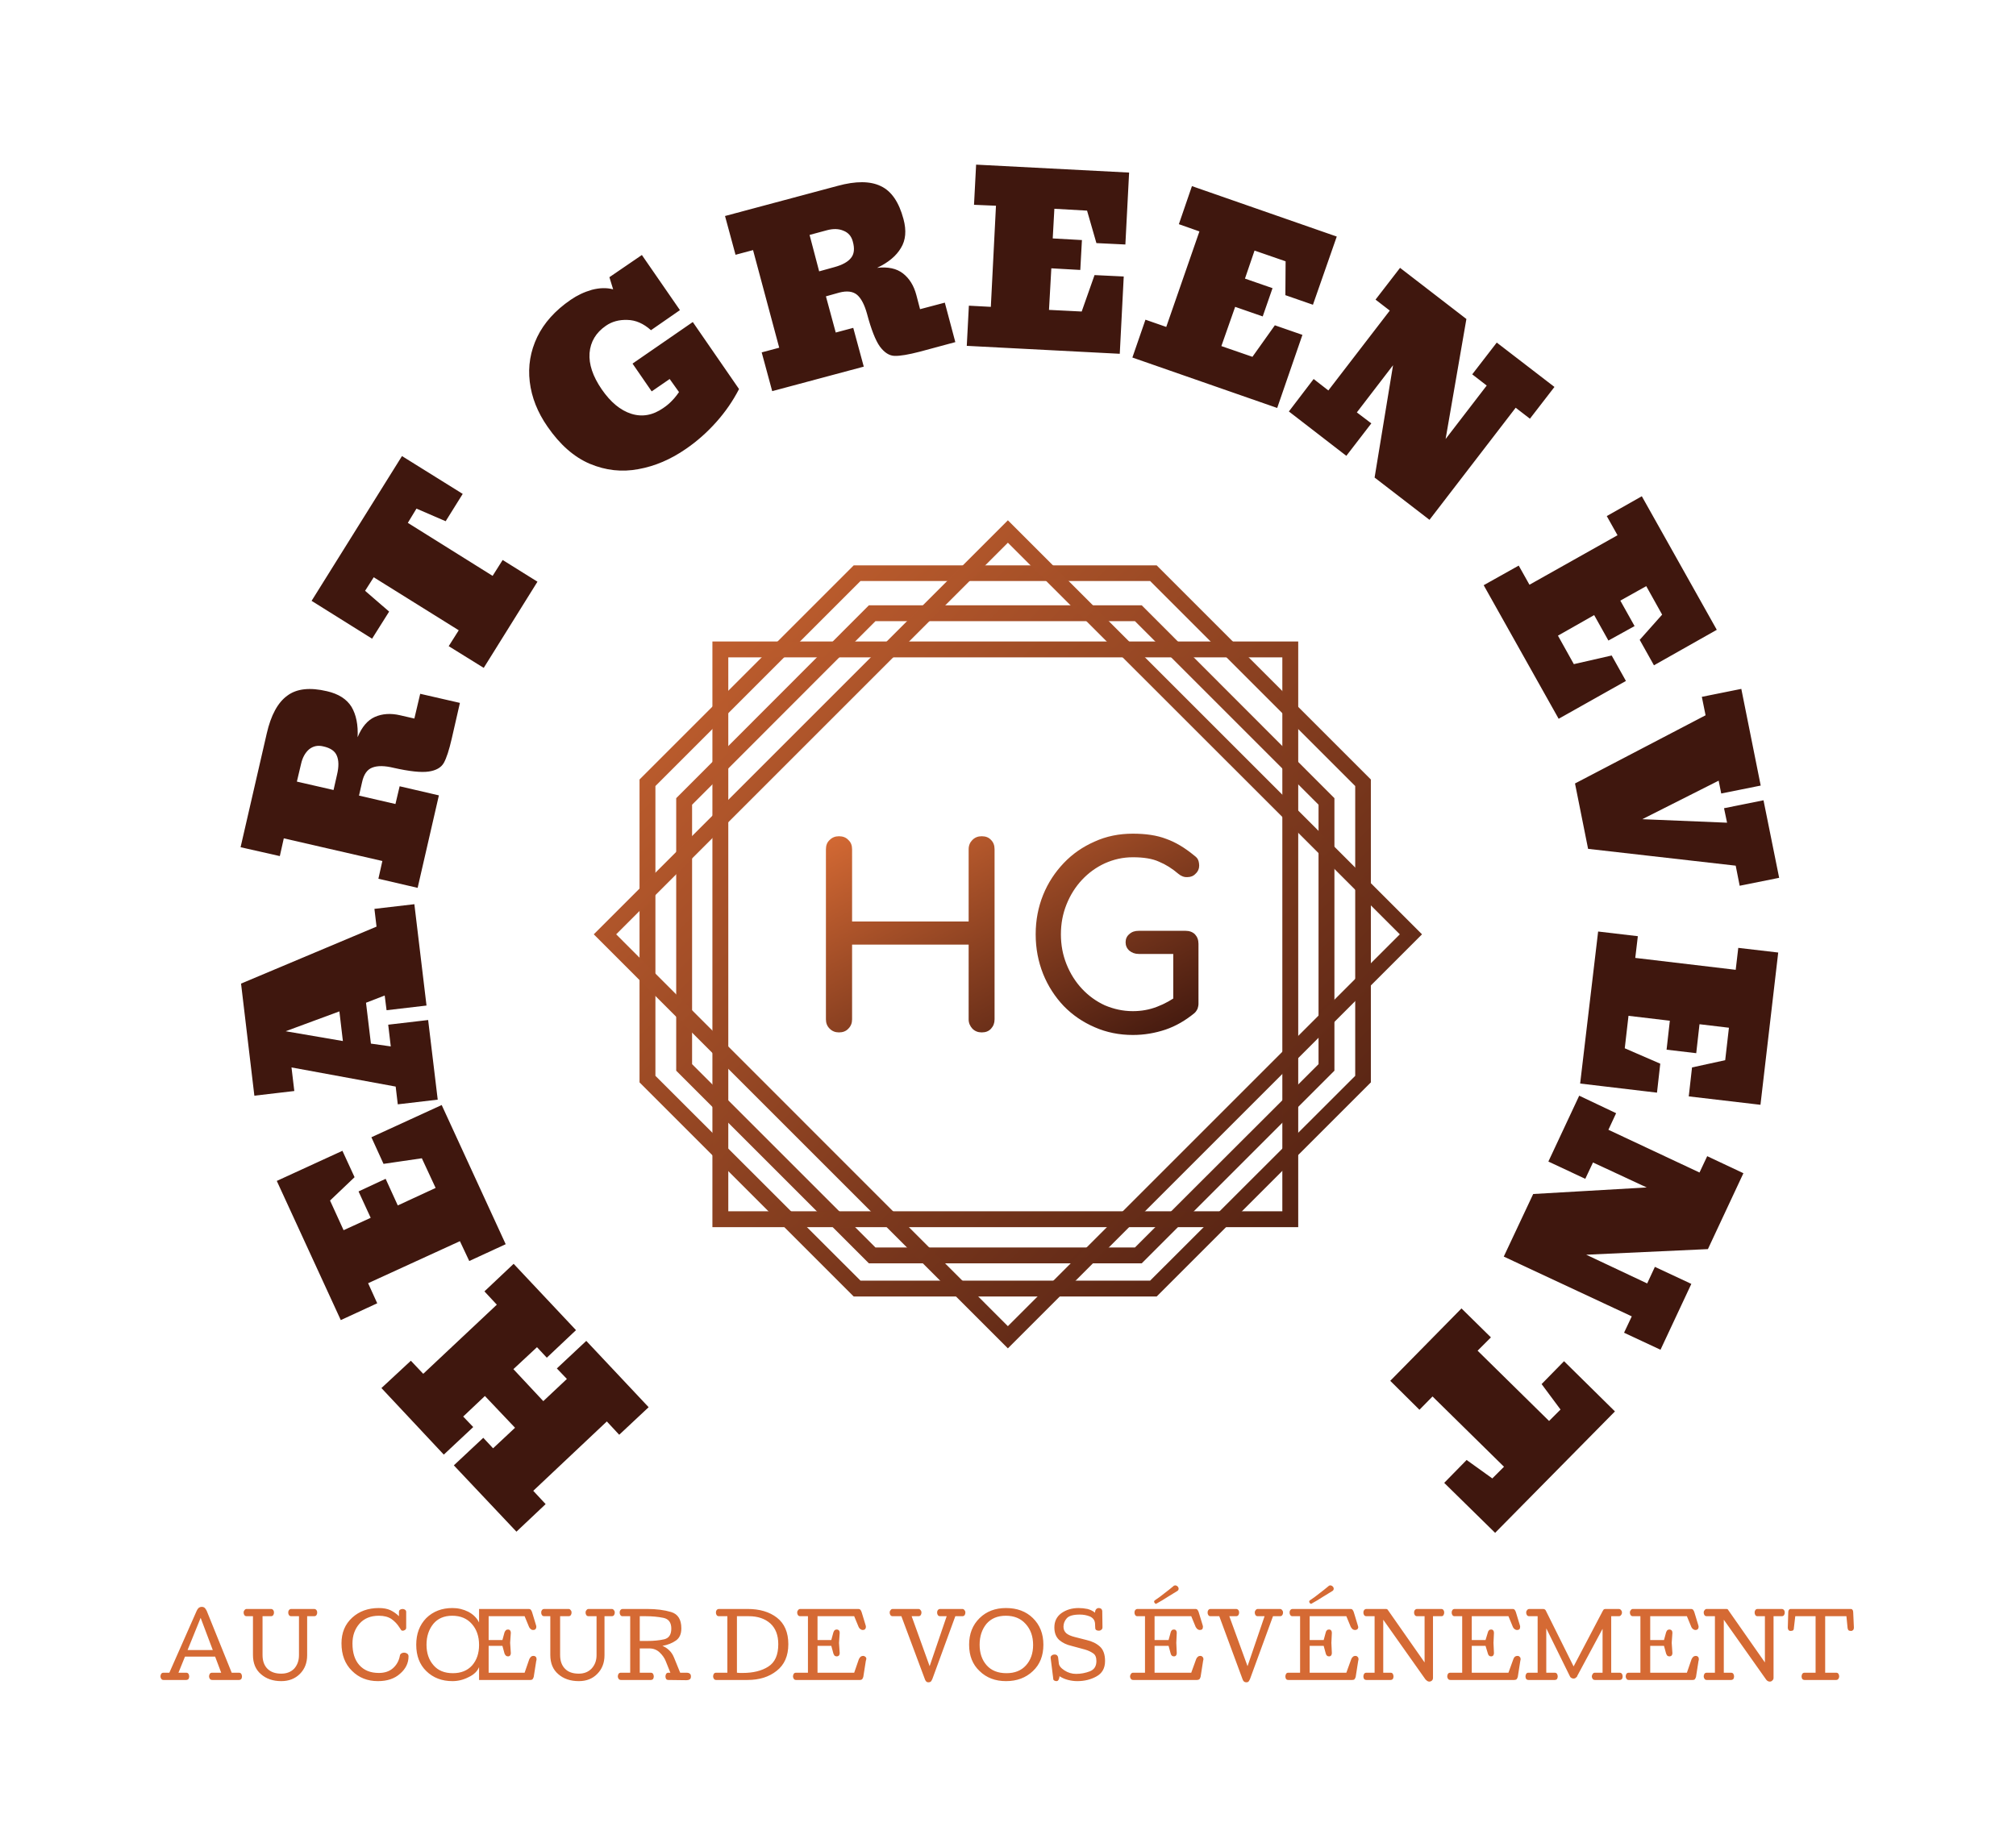 <svg xmlns="http://www.w3.org/2000/svg" version="1.1" xmlns:xlink="http://www.w3.org/1999/xlink" xmlns:svgjs="http://svgjs.dev/svgjs" viewBox="0 0 8.631 7.892"><g transform="matrix(1,0,0,1,4.315,5.962)"><g transform="matrix(1,0,0,1,0,0)"><path d=" M -1.538 0.064 L -1.664 0.182 L -1.717 0.125 L -2.032 0.422 L -1.979 0.479 L -2.104 0.597 L -2.372 0.313 L -2.246 0.195 L -2.204 0.24 L -2.11 0.152 L -2.239 0.016 L -2.332 0.104 L -2.289 0.149 L -2.415 0.267 L -2.682 -0.018 L -2.556 -0.135 L -2.503 -0.079 L -2.188 -0.375 L -2.241 -0.432 L -2.116 -0.55 L -1.849 -0.266 L -1.974 -0.148 L -2.016 -0.193 L -2.117 -0.099 L -1.989 0.038 L -1.888 -0.057 L -1.931 -0.102 L -1.805 -0.22 L -1.538 0.064 M -2.15 -0.634 L -2.306 -0.562 L -2.346 -0.647 L -2.739 -0.467 L -2.7 -0.381 L -2.856 -0.309 L -3.13 -0.905 L -2.849 -1.034 L -2.797 -0.921 L -2.902 -0.821 L -2.844 -0.694 L -2.728 -0.747 L -2.78 -0.86 L -2.664 -0.914 L -2.612 -0.8 L -2.45 -0.875 L -2.509 -1.002 L -2.673 -0.978 L -2.725 -1.092 L -2.424 -1.23 L -2.15 -0.634 M -2.441 -1.253 L -2.612 -1.233 L -2.621 -1.309 L -3.067 -1.391 L -3.055 -1.29 L -3.226 -1.27 L -3.283 -1.75 L -2.703 -1.994 L -2.712 -2.07 L -2.541 -2.09 L -2.489 -1.656 L -2.66 -1.636 L -2.668 -1.699 L -2.748 -1.668 L -2.727 -1.493 L -2.642 -1.481 L -2.653 -1.574 L -2.482 -1.594 L -2.441 -1.253 M -2.847 -1.504 L -2.862 -1.631 L -3.092 -1.546 L -2.847 -1.504 M -2.695 -2.199 L -2.678 -2.275 L -3.1 -2.372 L -3.117 -2.296 L -3.285 -2.334 L -3.173 -2.821 Q -3.146 -2.939 -3.085 -2.983 Q -3.025 -3.028 -2.915 -3.002 Q -2.841 -2.985 -2.81 -2.935 Q -2.78 -2.884 -2.784 -2.805 Q -2.757 -2.871 -2.71 -2.892 Q -2.662 -2.913 -2.602 -2.899 L -2.541 -2.885 L -2.516 -2.991 L -2.346 -2.952 L -2.381 -2.799 Q -2.398 -2.725 -2.415 -2.695 Q -2.432 -2.665 -2.48 -2.658 Q -2.528 -2.651 -2.63 -2.674 Q -2.688 -2.688 -2.721 -2.675 Q -2.754 -2.663 -2.765 -2.612 L -2.778 -2.555 L -2.622 -2.519 L -2.604 -2.595 L -2.436 -2.556 L -2.527 -2.16 L -2.695 -2.199 M -2.872 -2.645 Q -2.86 -2.696 -2.873 -2.726 Q -2.885 -2.756 -2.932 -2.766 Q -2.966 -2.774 -2.992 -2.753 Q -3.017 -2.731 -3.026 -2.691 L -3.044 -2.615 L -2.887 -2.579 L -2.872 -2.645 M -2.244 -3.102 L -2.394 -3.195 L -2.351 -3.263 L -2.715 -3.49 L -2.752 -3.432 L -2.649 -3.343 L -2.722 -3.227 L -2.981 -3.389 L -2.594 -4.009 L -2.334 -3.847 L -2.407 -3.73 L -2.532 -3.784 L -2.569 -3.723 L -2.206 -3.496 L -2.163 -3.564 L -2.014 -3.471 L -2.244 -3.102 M -1.582 -3.953 Q -1.688 -3.933 -1.79 -3.976 Q -1.891 -4.019 -1.971 -4.135 Q -2.035 -4.227 -2.047 -4.327 Q -2.059 -4.427 -2.015 -4.519 Q -1.971 -4.61 -1.872 -4.678 Q -1.83 -4.707 -1.781 -4.721 Q -1.731 -4.734 -1.69 -4.723 L -1.706 -4.775 L -1.567 -4.87 L -1.404 -4.634 L -1.528 -4.548 Q -1.576 -4.591 -1.629 -4.592 Q -1.682 -4.594 -1.721 -4.567 Q -1.785 -4.523 -1.791 -4.45 Q -1.796 -4.378 -1.739 -4.295 Q -1.682 -4.212 -1.612 -4.19 Q -1.542 -4.168 -1.475 -4.215 Q -1.457 -4.227 -1.442 -4.242 Q -1.427 -4.257 -1.419 -4.268 Q -1.411 -4.279 -1.408 -4.283 L -1.448 -4.339 L -1.525 -4.286 L -1.607 -4.405 L -1.349 -4.583 L -1.151 -4.296 Q -1.19 -4.22 -1.249 -4.154 Q -1.308 -4.088 -1.378 -4.04 Q -1.476 -3.972 -1.582 -3.953 M -1.054 -4.453 L -0.979 -4.473 L -1.091 -4.891 L -1.166 -4.871 L -1.211 -5.037 L -0.729 -5.166 Q -0.612 -5.198 -0.544 -5.165 Q -0.476 -5.133 -0.447 -5.024 Q -0.427 -4.95 -0.458 -4.9 Q -0.488 -4.849 -0.56 -4.815 Q -0.49 -4.823 -0.449 -4.791 Q -0.408 -4.759 -0.392 -4.699 L -0.376 -4.638 L -0.27 -4.666 L -0.225 -4.497 L -0.377 -4.456 Q -0.45 -4.437 -0.485 -4.438 Q -0.519 -4.439 -0.548 -4.478 Q -0.576 -4.517 -0.603 -4.618 Q -0.619 -4.676 -0.645 -4.699 Q -0.672 -4.722 -0.722 -4.709 L -0.779 -4.693 L -0.737 -4.538 L -0.662 -4.558 L -0.617 -4.392 L -1.009 -4.287 L -1.054 -4.453 M -0.743 -4.818 Q -0.692 -4.832 -0.672 -4.857 Q -0.651 -4.882 -0.664 -4.928 Q -0.673 -4.962 -0.704 -4.974 Q -0.734 -4.987 -0.775 -4.976 L -0.849 -4.956 L -0.808 -4.8 L -0.743 -4.818 M -0.176 -4.481 L -0.167 -4.653 L -0.073 -4.648 L -0.051 -5.081 L -0.145 -5.085 L -0.136 -5.257 L 0.519 -5.223 L 0.503 -4.915 L 0.379 -4.921 L 0.339 -5.06 L 0.199 -5.068 L 0.192 -4.941 L 0.317 -4.934 L 0.31 -4.806 L 0.186 -4.813 L 0.176 -4.635 L 0.316 -4.628 L 0.371 -4.784 L 0.496 -4.778 L 0.479 -4.447 L -0.176 -4.481 M 0.533 -4.431 L 0.589 -4.593 L 0.678 -4.562 L 0.82 -4.971 L 0.732 -5.002 L 0.788 -5.165 L 1.408 -4.949 L 1.306 -4.657 L 1.188 -4.698 L 1.189 -4.843 L 1.056 -4.889 L 1.015 -4.769 L 1.133 -4.728 L 1.091 -4.607 L 0.973 -4.648 L 0.914 -4.48 L 1.047 -4.434 L 1.143 -4.569 L 1.261 -4.528 L 1.153 -4.215 L 0.533 -4.431 M 1.203 -4.2 L 1.309 -4.339 L 1.372 -4.29 L 1.635 -4.632 L 1.574 -4.679 L 1.679 -4.815 L 1.963 -4.596 L 1.874 -4.082 L 2.05 -4.311 L 1.988 -4.359 L 2.093 -4.495 L 2.34 -4.305 L 2.235 -4.169 L 2.174 -4.216 L 1.805 -3.736 L 1.57 -3.917 L 1.649 -4.398 L 1.494 -4.196 L 1.556 -4.149 L 1.449 -4.01 L 1.203 -4.2 M 2.037 -3.456 L 2.187 -3.54 L 2.233 -3.458 L 2.61 -3.67 L 2.564 -3.752 L 2.714 -3.837 L 3.035 -3.265 L 2.766 -3.113 L 2.705 -3.222 L 2.801 -3.33 L 2.733 -3.452 L 2.622 -3.39 L 2.683 -3.281 L 2.571 -3.219 L 2.51 -3.328 L 2.355 -3.24 L 2.423 -3.118 L 2.585 -3.155 L 2.646 -3.046 L 2.358 -2.884 L 2.037 -3.456 M 2.428 -2.607 L 2.987 -2.899 L 2.971 -2.978 L 3.14 -3.012 L 3.223 -2.598 L 3.054 -2.564 L 3.043 -2.619 L 2.716 -2.454 L 3.079 -2.439 L 3.066 -2.501 L 3.235 -2.535 L 3.302 -2.203 L 3.133 -2.169 L 3.116 -2.255 L 2.484 -2.327 L 2.428 -2.607 M 2.527 -1.973 L 2.697 -1.953 L 2.686 -1.86 L 3.116 -1.809 L 3.127 -1.903 L 3.298 -1.883 L 3.222 -1.231 L 2.915 -1.267 L 2.929 -1.391 L 3.071 -1.422 L 3.087 -1.561 L 2.961 -1.576 L 2.947 -1.452 L 2.82 -1.467 L 2.834 -1.591 L 2.657 -1.612 L 2.641 -1.473 L 2.793 -1.407 L 2.779 -1.283 L 2.45 -1.322 L 2.527 -1.973 M 2.446 -1.27 L 2.604 -1.195 L 2.571 -1.124 L 2.961 -0.941 L 2.994 -1.011 L 3.149 -0.938 L 2.997 -0.613 L 2.476 -0.589 L 2.737 -0.466 L 2.77 -0.537 L 2.926 -0.464 L 2.794 -0.182 L 2.638 -0.255 L 2.671 -0.325 L 2.123 -0.581 L 2.249 -0.849 L 2.735 -0.877 L 2.505 -0.984 L 2.472 -0.914 L 2.314 -0.988 L 2.446 -1.27 M 1.942 -0.359 L 2.068 -0.235 L 2.011 -0.178 L 2.317 0.123 L 2.366 0.074 L 2.285 -0.035 L 2.381 -0.133 L 2.599 0.082 L 2.086 0.602 L 1.868 0.388 L 1.964 0.29 L 2.074 0.369 L 2.124 0.319 L 1.818 0.018 L 1.762 0.075 L 1.637 -0.049 L 1.942 -0.359" fill="#3f170e" fill-rule="nonzero"></path></g><g transform="matrix(1,0,0,1,0,0)"><path d=" M -3.628 1.217 Q -3.628 1.211 -3.625 1.206 Q -3.622 1.201 -3.615 1.201 L -3.59 1.201 L -3.473 0.936 Q -3.47 0.929 -3.465 0.924 Q -3.459 0.919 -3.451 0.919 Q -3.442 0.919 -3.437 0.925 Q -3.433 0.93 -3.43 0.936 L -3.323 1.201 L -3.292 1.201 Q -3.285 1.201 -3.282 1.206 Q -3.279 1.211 -3.279 1.217 Q -3.279 1.223 -3.282 1.228 Q -3.286 1.232 -3.292 1.232 L -3.406 1.232 Q -3.413 1.232 -3.416 1.228 Q -3.42 1.223 -3.42 1.217 Q -3.42 1.211 -3.417 1.206 Q -3.414 1.201 -3.407 1.201 L -3.368 1.201 L -3.394 1.132 L -3.523 1.132 L -3.551 1.201 L -3.518 1.201 Q -3.511 1.201 -3.508 1.206 Q -3.505 1.211 -3.505 1.217 Q -3.505 1.223 -3.508 1.228 Q -3.512 1.232 -3.518 1.232 L -3.615 1.232 Q -3.621 1.232 -3.624 1.228 Q -3.628 1.223 -3.628 1.217 L -3.628 1.217 M -3.512 1.104 L -3.404 1.104 L -3.456 0.966 L -3.512 1.104 M -3.111 1.237 Q -3.164 1.237 -3.198 1.207 Q -3.232 1.178 -3.232 1.125 L -3.232 0.959 L -3.259 0.959 Q -3.266 0.959 -3.269 0.954 Q -3.272 0.95 -3.272 0.943 Q -3.272 0.937 -3.268 0.933 Q -3.265 0.928 -3.259 0.928 L -3.155 0.928 Q -3.149 0.928 -3.145 0.933 Q -3.142 0.937 -3.142 0.943 Q -3.142 0.95 -3.145 0.954 Q -3.148 0.959 -3.155 0.959 L -3.191 0.959 L -3.191 1.125 Q -3.191 1.163 -3.17 1.184 Q -3.149 1.205 -3.111 1.205 Q -3.076 1.205 -3.055 1.183 Q -3.035 1.16 -3.035 1.126 L -3.035 0.959 L -3.068 0.959 Q -3.075 0.959 -3.078 0.954 Q -3.081 0.95 -3.081 0.943 Q -3.081 0.937 -3.078 0.933 Q -3.074 0.928 -3.068 0.928 L -2.97 0.928 Q -2.964 0.928 -2.96 0.933 Q -2.957 0.937 -2.957 0.943 Q -2.957 0.95 -2.96 0.954 Q -2.963 0.959 -2.97 0.959 L -3 0.959 L -3 1.126 Q -3 1.175 -3.031 1.206 Q -3.062 1.237 -3.111 1.237 L -3.111 1.237 M -2.566 1.131 Q -2.566 1.174 -2.602 1.205 Q -2.637 1.237 -2.697 1.237 Q -2.764 1.237 -2.808 1.193 Q -2.853 1.149 -2.853 1.075 Q -2.853 1.007 -2.807 0.965 Q -2.762 0.924 -2.693 0.924 Q -2.664 0.924 -2.644 0.933 Q -2.623 0.943 -2.607 0.959 L -2.607 0.941 Q -2.607 0.934 -2.602 0.931 Q -2.597 0.928 -2.591 0.928 Q -2.585 0.928 -2.58 0.932 Q -2.576 0.935 -2.576 0.941 L -2.576 1.008 Q -2.576 1.014 -2.58 1.017 Q -2.585 1.021 -2.591 1.021 Q -2.597 1.021 -2.599 1.016 Q -2.602 1.011 -2.605 1.007 Q -2.618 0.986 -2.639 0.971 Q -2.66 0.957 -2.693 0.957 Q -2.746 0.957 -2.776 0.991 Q -2.806 1.025 -2.806 1.076 Q -2.806 1.135 -2.777 1.168 Q -2.747 1.202 -2.693 1.202 Q -2.656 1.202 -2.633 1.182 Q -2.609 1.161 -2.603 1.128 Q -2.602 1.121 -2.596 1.118 Q -2.591 1.115 -2.585 1.115 Q -2.578 1.115 -2.572 1.119 Q -2.566 1.123 -2.566 1.131 L -2.566 1.131 M -2.378 1.237 Q -2.446 1.237 -2.49 1.194 Q -2.533 1.152 -2.533 1.081 Q -2.533 1.011 -2.49 0.967 Q -2.446 0.924 -2.378 0.924 Q -2.342 0.924 -2.31 0.94 Q -2.278 0.957 -2.264 0.986 L -2.264 0.928 L -2.052 0.928 Q -2.045 0.928 -2.042 0.932 Q -2.039 0.936 -2.037 0.942 L -2.02 0.998 Q -2.02 1 -2.019 1.002 Q -2.019 1.004 -2.019 1.005 Q -2.019 1.011 -2.023 1.015 Q -2.026 1.018 -2.032 1.018 Q -2.039 1.018 -2.043 1.014 Q -2.048 1.01 -2.05 1.005 L -2.069 0.959 L -2.223 0.959 L -2.223 1.061 L -2.164 1.061 L -2.155 1.028 Q -2.153 1.023 -2.149 1.019 Q -2.146 1.016 -2.14 1.016 Q -2.134 1.016 -2.131 1.02 Q -2.128 1.024 -2.128 1.03 L -2.131 1.073 L -2.128 1.117 Q -2.128 1.123 -2.131 1.127 Q -2.134 1.131 -2.14 1.131 Q -2.146 1.131 -2.149 1.128 Q -2.153 1.124 -2.155 1.119 L -2.164 1.086 L -2.223 1.086 L -2.223 1.201 L -2.069 1.201 L -2.049 1.143 Q -2.046 1.137 -2.042 1.133 Q -2.038 1.129 -2.031 1.129 Q -2.025 1.129 -2.021 1.133 Q -2.018 1.136 -2.018 1.142 Q -2.018 1.144 -2.018 1.146 Q -2.018 1.148 -2.019 1.149 L -2.03 1.219 Q -2.032 1.225 -2.035 1.229 Q -2.038 1.232 -2.044 1.232 L -2.264 1.232 L -2.264 1.177 Q -2.275 1.204 -2.309 1.22 Q -2.342 1.237 -2.378 1.237 L -2.378 1.237 M -2.379 0.957 Q -2.431 0.957 -2.46 0.992 Q -2.489 1.028 -2.489 1.081 Q -2.489 1.135 -2.459 1.169 Q -2.43 1.203 -2.376 1.203 Q -2.324 1.203 -2.294 1.17 Q -2.264 1.136 -2.264 1.082 Q -2.264 1.027 -2.295 0.992 Q -2.326 0.957 -2.379 0.957 L -2.379 0.957 M -1.837 1.237 Q -1.891 1.237 -1.925 1.207 Q -1.959 1.178 -1.959 1.125 L -1.959 0.959 L -1.985 0.959 Q -1.992 0.959 -1.995 0.954 Q -1.998 0.95 -1.998 0.943 Q -1.998 0.937 -1.995 0.933 Q -1.991 0.928 -1.985 0.928 L -1.881 0.928 Q -1.875 0.928 -1.872 0.933 Q -1.868 0.937 -1.868 0.943 Q -1.868 0.95 -1.871 0.954 Q -1.874 0.959 -1.881 0.959 L -1.917 0.959 L -1.917 1.125 Q -1.917 1.163 -1.896 1.184 Q -1.876 1.205 -1.837 1.205 Q -1.803 1.205 -1.782 1.183 Q -1.761 1.16 -1.761 1.126 L -1.761 0.959 L -1.795 0.959 Q -1.802 0.959 -1.805 0.954 Q -1.808 0.95 -1.808 0.943 Q -1.808 0.937 -1.804 0.933 Q -1.801 0.928 -1.795 0.928 L -1.696 0.928 Q -1.69 0.928 -1.687 0.933 Q -1.683 0.937 -1.683 0.943 Q -1.683 0.95 -1.686 0.954 Q -1.689 0.959 -1.696 0.959 L -1.727 0.959 L -1.727 1.126 Q -1.727 1.175 -1.758 1.206 Q -1.788 1.237 -1.837 1.237 L -1.837 1.237 M -1.543 1.065 Q -1.503 1.065 -1.472 1.058 Q -1.441 1.051 -1.441 1.012 Q -1.441 0.973 -1.475 0.966 Q -1.51 0.959 -1.55 0.959 L -1.576 0.959 L -1.576 1.065 L -1.543 1.065 M -1.398 1.011 Q -1.398 1.047 -1.421 1.063 Q -1.445 1.08 -1.479 1.086 Q -1.462 1.093 -1.45 1.105 Q -1.437 1.117 -1.429 1.137 L -1.403 1.201 L -1.376 1.201 Q -1.366 1.201 -1.362 1.205 Q -1.357 1.208 -1.357 1.217 Q -1.357 1.227 -1.363 1.23 Q -1.368 1.233 -1.376 1.233 L -1.453 1.232 Q -1.46 1.232 -1.463 1.228 Q -1.466 1.223 -1.466 1.217 Q -1.466 1.211 -1.463 1.206 Q -1.46 1.201 -1.454 1.201 L -1.445 1.201 L -1.465 1.151 Q -1.473 1.131 -1.491 1.114 Q -1.509 1.097 -1.535 1.097 L -1.576 1.097 L -1.576 1.201 L -1.529 1.201 Q -1.522 1.201 -1.519 1.206 Q -1.516 1.211 -1.516 1.217 Q -1.516 1.223 -1.519 1.228 Q -1.523 1.232 -1.529 1.232 L -1.656 1.232 Q -1.663 1.232 -1.666 1.228 Q -1.67 1.223 -1.67 1.217 Q -1.67 1.211 -1.667 1.206 Q -1.664 1.201 -1.657 1.201 L -1.617 1.201 L -1.617 0.959 L -1.65 0.959 Q -1.656 0.959 -1.659 0.954 Q -1.662 0.95 -1.662 0.943 Q -1.662 0.937 -1.659 0.933 Q -1.655 0.928 -1.649 0.928 L -1.544 0.928 Q -1.486 0.928 -1.442 0.941 Q -1.398 0.954 -1.398 1.011 L -1.398 1.011 M -0.983 1.079 Q -0.983 1.021 -1.017 0.99 Q -1.052 0.959 -1.109 0.959 L -1.16 0.959 L -1.16 1.201 Q -1.154 1.201 -1.148 1.202 Q -1.142 1.202 -1.136 1.202 Q -1.068 1.202 -1.026 1.175 Q -0.983 1.148 -0.983 1.079 L -0.983 1.079 M -0.94 1.079 Q -0.94 1.154 -0.99 1.193 Q -1.039 1.232 -1.114 1.232 L -1.249 1.232 Q -1.255 1.232 -1.258 1.228 Q -1.262 1.223 -1.262 1.217 Q -1.262 1.211 -1.259 1.206 Q -1.256 1.201 -1.249 1.201 L -1.201 1.201 L -1.201 0.959 L -1.237 0.959 Q -1.244 0.959 -1.247 0.954 Q -1.25 0.95 -1.25 0.943 Q -1.25 0.937 -1.247 0.933 Q -1.243 0.928 -1.237 0.928 L -1.114 0.928 Q -1.037 0.928 -0.989 0.965 Q -0.94 1.003 -0.94 1.079 L -0.94 1.079 M -0.72 1.117 Q -0.72 1.123 -0.723 1.127 Q -0.727 1.131 -0.733 1.131 Q -0.738 1.131 -0.742 1.128 Q -0.745 1.124 -0.747 1.119 L -0.756 1.086 L -0.815 1.086 L -0.815 1.201 L -0.658 1.201 L -0.638 1.143 Q -0.635 1.137 -0.631 1.133 Q -0.626 1.129 -0.619 1.129 Q -0.614 1.129 -0.61 1.133 Q -0.606 1.136 -0.606 1.142 Q -0.606 1.144 -0.607 1.146 Q -0.607 1.148 -0.608 1.149 L -0.619 1.219 Q -0.621 1.225 -0.624 1.229 Q -0.627 1.232 -0.633 1.232 L -0.907 1.232 Q -0.913 1.232 -0.916 1.228 Q -0.92 1.223 -0.92 1.217 Q -0.92 1.211 -0.917 1.206 Q -0.914 1.201 -0.907 1.201 L -0.856 1.201 L -0.856 0.959 L -0.889 0.959 Q -0.896 0.959 -0.899 0.954 Q -0.902 0.95 -0.902 0.943 Q -0.902 0.937 -0.898 0.933 Q -0.895 0.928 -0.889 0.928 L -0.641 0.928 Q -0.634 0.928 -0.631 0.932 Q -0.628 0.936 -0.626 0.942 L -0.609 0.998 Q -0.608 1 -0.608 1.002 Q -0.608 1.004 -0.608 1.005 Q -0.608 1.011 -0.612 1.015 Q -0.615 1.018 -0.621 1.018 Q -0.627 1.018 -0.632 1.014 Q -0.637 1.01 -0.639 1.005 L -0.658 0.959 L -0.815 0.959 L -0.815 1.061 L -0.756 1.061 L -0.747 1.028 Q -0.745 1.023 -0.742 1.019 Q -0.738 1.016 -0.733 1.016 Q -0.727 1.016 -0.723 1.02 Q -0.72 1.024 -0.72 1.03 L -0.723 1.073 L -0.72 1.117 M -0.182 0.943 Q -0.182 0.95 -0.185 0.954 Q -0.188 0.959 -0.195 0.959 L -0.225 0.959 L -0.323 1.227 Q -0.326 1.234 -0.329 1.238 Q -0.333 1.242 -0.34 1.242 Q -0.347 1.242 -0.35 1.238 Q -0.354 1.234 -0.356 1.227 L -0.456 0.959 L -0.493 0.959 Q -0.5 0.959 -0.503 0.954 Q -0.506 0.95 -0.506 0.943 Q -0.506 0.937 -0.502 0.933 Q -0.499 0.928 -0.493 0.928 L -0.383 0.928 Q -0.377 0.928 -0.374 0.933 Q -0.37 0.937 -0.37 0.943 Q -0.37 0.95 -0.373 0.954 Q -0.376 0.959 -0.383 0.959 L -0.412 0.959 L -0.335 1.173 L -0.262 0.959 L -0.29 0.959 Q -0.297 0.959 -0.3 0.954 Q -0.303 0.95 -0.303 0.943 Q -0.303 0.937 -0.3 0.933 Q -0.296 0.928 -0.29 0.928 L -0.195 0.928 Q -0.189 0.928 -0.186 0.933 Q -0.182 0.937 -0.182 0.943 L -0.182 0.943 M -0.008 1.237 Q -0.077 1.237 -0.121 1.194 Q -0.166 1.152 -0.166 1.081 Q -0.166 1.011 -0.121 0.967 Q -0.077 0.924 -0.008 0.924 Q 0.063 0.924 0.107 0.967 Q 0.152 1.011 0.152 1.081 Q 0.152 1.152 0.107 1.194 Q 0.062 1.237 -0.008 1.237 L -0.008 1.237 M -0.009 0.957 Q -0.062 0.957 -0.092 0.992 Q -0.121 1.028 -0.121 1.081 Q -0.121 1.135 -0.091 1.169 Q -0.061 1.203 -0.006 1.203 Q 0.047 1.203 0.077 1.17 Q 0.108 1.136 0.108 1.082 Q 0.108 1.027 0.076 0.992 Q 0.045 0.957 -0.009 0.957 L -0.009 0.957 M 0.308 0.952 Q 0.266 0.952 0.252 0.968 Q 0.238 0.984 0.238 1.004 Q 0.238 1.021 0.25 1.032 Q 0.262 1.042 0.286 1.048 L 0.337 1.061 Q 0.372 1.069 0.394 1.089 Q 0.416 1.109 0.416 1.151 Q 0.416 1.197 0.379 1.217 Q 0.343 1.237 0.297 1.237 Q 0.278 1.237 0.258 1.232 Q 0.238 1.227 0.221 1.216 Q 0.221 1.222 0.218 1.229 Q 0.215 1.237 0.208 1.237 Q 0.202 1.237 0.198 1.234 Q 0.194 1.232 0.194 1.225 L 0.183 1.137 Q 0.183 1.13 0.188 1.127 Q 0.192 1.123 0.201 1.123 Q 0.206 1.123 0.21 1.126 Q 0.214 1.13 0.215 1.135 L 0.218 1.16 Q 0.219 1.176 0.242 1.191 Q 0.265 1.206 0.292 1.206 Q 0.322 1.206 0.351 1.195 Q 0.379 1.184 0.379 1.151 Q 0.379 1.127 0.365 1.118 Q 0.351 1.108 0.331 1.102 L 0.272 1.086 Q 0.241 1.079 0.22 1.061 Q 0.199 1.042 0.199 1.007 Q 0.199 0.968 0.229 0.946 Q 0.26 0.924 0.303 0.924 Q 0.321 0.924 0.341 0.928 Q 0.36 0.933 0.373 0.944 Q 0.373 0.936 0.377 0.93 Q 0.382 0.924 0.389 0.924 Q 0.395 0.924 0.399 0.927 Q 0.403 0.93 0.404 0.936 L 0.405 1.006 Q 0.405 1.014 0.4 1.017 Q 0.396 1.021 0.389 1.021 Q 0.382 1.021 0.378 1.018 Q 0.374 1.015 0.374 1.009 L 0.373 0.989 Q 0.371 0.969 0.351 0.96 Q 0.331 0.952 0.308 0.952 L 0.308 0.952 M 0.723 1.117 Q 0.723 1.123 0.72 1.127 Q 0.717 1.131 0.711 1.131 Q 0.705 1.131 0.702 1.128 Q 0.698 1.124 0.697 1.119 L 0.688 1.086 L 0.628 1.086 L 0.628 1.201 L 0.785 1.201 L 0.806 1.143 Q 0.808 1.137 0.813 1.133 Q 0.817 1.129 0.824 1.129 Q 0.83 1.129 0.833 1.133 Q 0.837 1.136 0.837 1.142 Q 0.837 1.144 0.837 1.146 Q 0.836 1.148 0.836 1.149 L 0.825 1.219 Q 0.823 1.225 0.82 1.229 Q 0.816 1.232 0.81 1.232 L 0.537 1.232 Q 0.53 1.232 0.527 1.228 Q 0.523 1.223 0.523 1.217 Q 0.523 1.211 0.527 1.206 Q 0.53 1.201 0.536 1.201 L 0.587 1.201 L 0.587 0.959 L 0.554 0.959 Q 0.548 0.959 0.545 0.954 Q 0.542 0.95 0.542 0.943 Q 0.542 0.937 0.545 0.933 Q 0.549 0.928 0.555 0.928 L 0.803 0.928 Q 0.809 0.928 0.812 0.932 Q 0.815 0.936 0.817 0.942 L 0.834 0.998 Q 0.835 1 0.835 1.002 Q 0.835 1.004 0.835 1.005 Q 0.835 1.011 0.832 1.015 Q 0.828 1.018 0.822 1.018 Q 0.816 1.018 0.811 1.014 Q 0.807 1.01 0.804 1.005 L 0.785 0.959 L 0.628 0.959 L 0.628 1.061 L 0.688 1.061 L 0.697 1.028 Q 0.698 1.023 0.702 1.019 Q 0.705 1.016 0.711 1.016 Q 0.717 1.016 0.72 1.02 Q 0.723 1.024 0.723 1.03 L 0.721 1.073 L 0.723 1.117 M 0.716 0.827 Q 0.722 0.827 0.727 0.832 Q 0.731 0.836 0.731 0.842 Q 0.731 0.844 0.73 0.846 Q 0.729 0.848 0.727 0.85 Q 0.706 0.863 0.683 0.877 Q 0.66 0.892 0.638 0.904 Q 0.637 0.905 0.636 0.905 Q 0.636 0.906 0.635 0.906 Q 0.631 0.906 0.629 0.903 Q 0.626 0.9 0.626 0.896 Q 0.626 0.895 0.627 0.893 Q 0.628 0.892 0.629 0.891 Q 0.649 0.878 0.67 0.861 Q 0.691 0.845 0.709 0.83 Q 0.71 0.828 0.712 0.828 Q 0.714 0.827 0.716 0.827 L 0.716 0.827 M 1.178 0.943 Q 1.178 0.95 1.175 0.954 Q 1.172 0.959 1.165 0.959 L 1.135 0.959 L 1.037 1.227 Q 1.034 1.234 1.031 1.238 Q 1.028 1.242 1.021 1.242 Q 1.014 1.242 1.01 1.238 Q 1.006 1.234 1.004 1.227 L 0.905 0.959 L 0.867 0.959 Q 0.861 0.959 0.858 0.954 Q 0.855 0.95 0.855 0.943 Q 0.855 0.937 0.858 0.933 Q 0.861 0.928 0.868 0.928 L 0.977 0.928 Q 0.983 0.928 0.987 0.933 Q 0.99 0.937 0.99 0.943 Q 0.99 0.95 0.987 0.954 Q 0.984 0.959 0.977 0.959 L 0.948 0.959 L 1.026 1.173 L 1.099 0.959 L 1.07 0.959 Q 1.063 0.959 1.06 0.954 Q 1.057 0.95 1.057 0.943 Q 1.057 0.937 1.061 0.933 Q 1.064 0.928 1.07 0.928 L 1.165 0.928 Q 1.171 0.928 1.174 0.933 Q 1.178 0.937 1.178 0.943 L 1.178 0.943 M 1.387 1.117 Q 1.387 1.123 1.384 1.127 Q 1.381 1.131 1.375 1.131 Q 1.369 1.131 1.366 1.128 Q 1.362 1.124 1.361 1.119 L 1.352 1.086 L 1.292 1.086 L 1.292 1.201 L 1.449 1.201 L 1.47 1.143 Q 1.472 1.137 1.477 1.133 Q 1.481 1.129 1.488 1.129 Q 1.494 1.129 1.497 1.133 Q 1.501 1.136 1.501 1.142 Q 1.501 1.144 1.501 1.146 Q 1.5 1.148 1.5 1.149 L 1.489 1.219 Q 1.487 1.225 1.484 1.229 Q 1.481 1.232 1.474 1.232 L 1.201 1.232 Q 1.194 1.232 1.191 1.228 Q 1.188 1.223 1.188 1.217 Q 1.188 1.211 1.191 1.206 Q 1.194 1.201 1.2 1.201 L 1.251 1.201 L 1.251 0.959 L 1.218 0.959 Q 1.212 0.959 1.209 0.954 Q 1.206 0.95 1.206 0.943 Q 1.206 0.937 1.209 0.933 Q 1.213 0.928 1.219 0.928 L 1.467 0.928 Q 1.473 0.928 1.476 0.932 Q 1.479 0.936 1.481 0.942 L 1.498 0.998 Q 1.499 1 1.499 1.002 Q 1.5 1.004 1.5 1.005 Q 1.5 1.011 1.496 1.015 Q 1.492 1.018 1.487 1.018 Q 1.48 1.018 1.475 1.014 Q 1.471 1.01 1.468 1.005 L 1.449 0.959 L 1.292 0.959 L 1.292 1.061 L 1.352 1.061 L 1.361 1.028 Q 1.362 1.023 1.366 1.019 Q 1.369 1.016 1.375 1.016 Q 1.381 1.016 1.384 1.02 Q 1.387 1.024 1.387 1.03 L 1.385 1.073 L 1.387 1.117 M 1.38 0.827 Q 1.386 0.827 1.391 0.832 Q 1.395 0.836 1.395 0.842 Q 1.395 0.844 1.394 0.846 Q 1.393 0.848 1.391 0.85 Q 1.37 0.863 1.347 0.877 Q 1.324 0.892 1.302 0.904 Q 1.301 0.905 1.3 0.905 Q 1.3 0.906 1.299 0.906 Q 1.295 0.906 1.293 0.903 Q 1.29 0.9 1.29 0.896 Q 1.29 0.895 1.291 0.893 Q 1.292 0.892 1.293 0.891 Q 1.313 0.878 1.334 0.861 Q 1.355 0.845 1.373 0.83 Q 1.375 0.828 1.376 0.828 Q 1.378 0.827 1.38 0.827 L 1.38 0.827 M 1.522 0.943 Q 1.522 0.937 1.525 0.933 Q 1.529 0.928 1.535 0.928 L 1.617 0.928 Q 1.621 0.928 1.624 0.929 Q 1.626 0.931 1.628 0.934 L 1.784 1.157 L 1.784 0.959 L 1.752 0.959 Q 1.745 0.959 1.742 0.954 Q 1.739 0.95 1.739 0.943 Q 1.739 0.937 1.742 0.933 Q 1.746 0.928 1.752 0.928 L 1.855 0.928 Q 1.862 0.928 1.865 0.933 Q 1.868 0.937 1.868 0.943 Q 1.868 0.95 1.865 0.954 Q 1.863 0.959 1.856 0.959 L 1.82 0.959 L 1.82 1.223 Q 1.82 1.23 1.816 1.234 Q 1.811 1.239 1.804 1.239 Q 1.799 1.239 1.795 1.236 Q 1.791 1.233 1.788 1.23 L 1.607 0.974 L 1.607 1.201 L 1.639 1.201 Q 1.645 1.201 1.648 1.206 Q 1.651 1.211 1.651 1.217 Q 1.651 1.223 1.648 1.228 Q 1.644 1.232 1.638 1.232 L 1.535 1.232 Q 1.529 1.232 1.525 1.228 Q 1.522 1.223 1.522 1.217 Q 1.522 1.211 1.525 1.206 Q 1.528 1.201 1.535 1.201 L 1.57 1.201 L 1.57 0.959 L 1.535 0.959 Q 1.528 0.959 1.525 0.954 Q 1.522 0.95 1.522 0.943 L 1.522 0.943 M 2.081 1.117 Q 2.081 1.123 2.078 1.127 Q 2.075 1.131 2.069 1.131 Q 2.063 1.131 2.06 1.128 Q 2.056 1.124 2.055 1.119 L 2.045 1.086 L 1.986 1.086 L 1.986 1.201 L 2.143 1.201 L 2.164 1.143 Q 2.166 1.137 2.17 1.133 Q 2.175 1.129 2.182 1.129 Q 2.188 1.129 2.191 1.133 Q 2.195 1.136 2.195 1.142 Q 2.195 1.144 2.195 1.146 Q 2.194 1.148 2.194 1.149 L 2.183 1.219 Q 2.181 1.225 2.178 1.229 Q 2.174 1.232 2.168 1.232 L 1.895 1.232 Q 1.888 1.232 1.885 1.228 Q 1.881 1.223 1.881 1.217 Q 1.881 1.211 1.884 1.206 Q 1.887 1.201 1.894 1.201 L 1.945 1.201 L 1.945 0.959 L 1.912 0.959 Q 1.906 0.959 1.903 0.954 Q 1.9 0.95 1.9 0.943 Q 1.9 0.937 1.903 0.933 Q 1.906 0.928 1.913 0.928 L 2.161 0.928 Q 2.167 0.928 2.17 0.932 Q 2.173 0.936 2.175 0.942 L 2.192 0.998 Q 2.193 1 2.193 1.002 Q 2.193 1.004 2.193 1.005 Q 2.193 1.011 2.19 1.015 Q 2.186 1.018 2.18 1.018 Q 2.174 1.018 2.169 1.014 Q 2.164 1.01 2.162 1.005 L 2.143 0.959 L 1.986 0.959 L 1.986 1.061 L 2.045 1.061 L 2.055 1.028 Q 2.056 1.023 2.06 1.019 Q 2.063 1.016 2.069 1.016 Q 2.075 1.016 2.078 1.02 Q 2.081 1.024 2.081 1.03 L 2.079 1.073 L 2.081 1.117 M 2.5 1.217 Q 2.5 1.211 2.504 1.206 Q 2.507 1.201 2.513 1.201 L 2.546 1.201 L 2.546 1.013 L 2.438 1.214 Q 2.437 1.219 2.432 1.222 Q 2.428 1.226 2.422 1.226 Q 2.416 1.226 2.412 1.223 Q 2.407 1.22 2.406 1.216 L 2.305 1.011 L 2.305 1.201 L 2.341 1.201 Q 2.348 1.201 2.351 1.206 Q 2.354 1.211 2.354 1.217 Q 2.354 1.223 2.351 1.228 Q 2.347 1.232 2.341 1.232 L 2.229 1.232 Q 2.223 1.232 2.219 1.228 Q 2.216 1.223 2.216 1.217 Q 2.216 1.211 2.219 1.206 Q 2.222 1.201 2.228 1.201 L 2.268 1.201 L 2.268 0.959 L 2.232 0.959 Q 2.225 0.959 2.222 0.954 Q 2.219 0.95 2.219 0.943 Q 2.219 0.937 2.223 0.933 Q 2.226 0.928 2.233 0.928 L 2.292 0.928 Q 2.297 0.928 2.3 0.931 Q 2.303 0.934 2.304 0.937 L 2.422 1.174 L 2.547 0.936 Q 2.549 0.933 2.551 0.93 Q 2.554 0.928 2.559 0.928 L 2.615 0.928 Q 2.622 0.928 2.625 0.933 Q 2.629 0.937 2.629 0.943 Q 2.629 0.95 2.625 0.954 Q 2.622 0.959 2.616 0.959 L 2.583 0.959 L 2.583 1.201 L 2.619 1.201 Q 2.626 1.201 2.629 1.206 Q 2.632 1.211 2.632 1.217 Q 2.632 1.223 2.629 1.228 Q 2.625 1.232 2.619 1.232 L 2.514 1.232 Q 2.507 1.232 2.504 1.228 Q 2.5 1.223 2.5 1.217 L 2.5 1.217 M 2.845 1.117 Q 2.845 1.123 2.842 1.127 Q 2.838 1.131 2.832 1.131 Q 2.827 1.131 2.823 1.128 Q 2.82 1.124 2.818 1.119 L 2.809 1.086 L 2.75 1.086 L 2.75 1.201 L 2.907 1.201 L 2.927 1.143 Q 2.93 1.137 2.934 1.133 Q 2.939 1.129 2.946 1.129 Q 2.951 1.129 2.955 1.133 Q 2.958 1.136 2.958 1.142 Q 2.958 1.144 2.958 1.146 Q 2.958 1.148 2.957 1.149 L 2.946 1.219 Q 2.944 1.225 2.941 1.229 Q 2.938 1.232 2.932 1.232 L 2.658 1.232 Q 2.652 1.232 2.649 1.228 Q 2.645 1.223 2.645 1.217 Q 2.645 1.211 2.648 1.206 Q 2.651 1.201 2.658 1.201 L 2.708 1.201 L 2.708 0.959 L 2.676 0.959 Q 2.669 0.959 2.666 0.954 Q 2.663 0.95 2.663 0.943 Q 2.663 0.937 2.667 0.933 Q 2.67 0.928 2.676 0.928 L 2.924 0.928 Q 2.931 0.928 2.934 0.932 Q 2.937 0.936 2.939 0.942 L 2.956 0.998 Q 2.957 1 2.957 1.002 Q 2.957 1.004 2.957 1.005 Q 2.957 1.011 2.953 1.015 Q 2.95 1.018 2.944 1.018 Q 2.938 1.018 2.933 1.014 Q 2.928 1.01 2.926 1.005 L 2.907 0.959 L 2.75 0.959 L 2.75 1.061 L 2.809 1.061 L 2.818 1.028 Q 2.82 1.023 2.823 1.019 Q 2.827 1.016 2.832 1.016 Q 2.838 1.016 2.842 1.02 Q 2.845 1.024 2.845 1.03 L 2.842 1.073 L 2.845 1.117 M 2.979 0.943 Q 2.979 0.937 2.983 0.933 Q 2.986 0.928 2.992 0.928 L 3.075 0.928 Q 3.079 0.928 3.081 0.929 Q 3.084 0.931 3.085 0.934 L 3.241 1.157 L 3.241 0.959 L 3.209 0.959 Q 3.203 0.959 3.2 0.954 Q 3.197 0.95 3.197 0.943 Q 3.197 0.937 3.2 0.933 Q 3.203 0.928 3.21 0.928 L 3.313 0.928 Q 3.319 0.928 3.323 0.933 Q 3.326 0.937 3.326 0.943 Q 3.326 0.95 3.323 0.954 Q 3.32 0.959 3.313 0.959 L 3.278 0.959 L 3.278 1.223 Q 3.278 1.23 3.273 1.234 Q 3.269 1.239 3.262 1.239 Q 3.256 1.239 3.252 1.236 Q 3.248 1.233 3.246 1.23 L 3.065 0.974 L 3.065 1.201 L 3.096 1.201 Q 3.103 1.201 3.106 1.206 Q 3.109 1.211 3.109 1.217 Q 3.109 1.223 3.106 1.228 Q 3.102 1.232 3.096 1.232 L 2.992 1.232 Q 2.986 1.232 2.983 1.228 Q 2.979 1.223 2.979 1.217 Q 2.979 1.211 2.982 1.206 Q 2.985 1.201 2.992 1.201 L 3.027 1.201 L 3.027 0.959 L 2.992 0.959 Q 2.985 0.959 2.982 0.954 Q 2.979 0.95 2.979 0.943 L 2.979 0.943 M 3.351 1.022 Q 3.345 1.022 3.342 1.018 Q 3.339 1.014 3.339 1.008 L 3.341 0.942 Q 3.341 0.935 3.344 0.932 Q 3.346 0.928 3.352 0.928 L 3.608 0.928 Q 3.614 0.928 3.616 0.932 Q 3.619 0.935 3.619 0.942 L 3.622 1.008 Q 3.622 1.014 3.619 1.018 Q 3.615 1.022 3.61 1.022 Q 3.603 1.022 3.6 1.02 Q 3.596 1.017 3.595 1.01 L 3.59 0.959 L 3.499 0.959 L 3.499 1.201 L 3.546 1.201 Q 3.553 1.201 3.556 1.206 Q 3.559 1.211 3.559 1.217 Q 3.559 1.223 3.555 1.228 Q 3.552 1.232 3.546 1.232 L 3.411 1.232 Q 3.405 1.232 3.401 1.228 Q 3.398 1.223 3.398 1.217 Q 3.398 1.211 3.401 1.206 Q 3.404 1.201 3.411 1.201 L 3.458 1.201 L 3.458 0.959 L 3.371 0.959 L 3.365 1.01 Q 3.365 1.017 3.361 1.02 Q 3.357 1.022 3.351 1.022 L 3.351 1.022" fill="#d56a34" fill-rule="nonzero"></path></g><g transform="matrix(1,0,0,1,0,0)"><g clip-path="url(#SvgjsClipPath1003)"><g clip-path="url(#SvgjsClipPath1002056b779f-280f-4b7f-a558-a77cdc53a11a)"><path d=" M -0.631 -3.474 L -1.509 -2.596 L -1.509 -1.355 L -0.631 -0.478 L 0.609 -0.478 L 1.487 -1.355 L 1.487 -2.596 L 0.609 -3.474 Z M 0.637 -3.541 L -0.66 -3.541 L -1.577 -2.624 L -1.577 -1.327 L -0.66 -0.41 L 0.637 -0.41 L 1.554 -1.327 L 1.554 -2.624 Z" fill="url(#gradient-98dd4e2e-ff01-40d3-8fa8-2b8340fa94ec_0)" transform="matrix(1,0,0,1,0,0)" fill-rule="evenodd"></path></g><g clip-path="url(#SvgjsClipPath1002056b779f-280f-4b7f-a558-a77cdc53a11a)"><path d=" M -0.567 -3.302 L -1.352 -2.516 L -1.352 -1.405 L -0.567 -0.62 L 0.544 -0.62 L 1.33 -1.405 L 1.33 -2.516 L 0.544 -3.302 Z M 0.573 -3.37 L -0.595 -3.37 L -1.42 -2.544 L -1.42 -1.377 L -0.595 -0.552 L 0.573 -0.552 L 1.398 -1.377 L 1.398 -2.544 Z" fill="url(#gradient-98dd4e2e-ff01-40d3-8fa8-2b8340fa94ec_1)" transform="matrix(1,0,0,1,0,0)" fill-rule="evenodd"></path></g><g clip-path="url(#SvgjsClipPath1002056b779f-280f-4b7f-a558-a77cdc53a11a)"><path d=" M 1.175 -3.147 L -1.197 -3.147 L -1.197 -0.775 L 1.175 -0.775 Z M -1.265 -3.215 L -1.265 -0.707 L 1.243 -0.707 L 1.243 -3.215 Z" fill="url(#gradient-98dd4e2e-ff01-40d3-8fa8-2b8340fa94ec_2)" transform="matrix(1,0,0,1,0,0)" fill-rule="evenodd"></path></g><g clip-path="url(#SvgjsClipPath1002056b779f-280f-4b7f-a558-a77cdc53a11a)"><path d=" M 1.678 -1.961 L 0 -3.638 L -1.677 -1.961 L 0 -0.283 Z M 0 -3.734 L -1.773 -1.961 L 0 -0.188 L 1.773 -1.961 Z" fill="url(#gradient-98dd4e2e-ff01-40d3-8fa8-2b8340fa94ec_3)" transform="matrix(1,0,0,1,0,0)" fill-rule="evenodd"></path></g><path d=" M -0.723 -1.541 C -0.739 -1.541 -0.752 -1.546 -0.763 -1.557 C -0.774 -1.568 -0.779 -1.581 -0.779 -1.597 L -0.779 -2.325 C -0.779 -2.342 -0.774 -2.355 -0.763 -2.365 C -0.752 -2.376 -0.739 -2.381 -0.723 -2.381 C -0.707 -2.381 -0.693 -2.376 -0.683 -2.365 C -0.672 -2.355 -0.667 -2.342 -0.667 -2.325 L -0.667 -2.016 L -0.168 -2.016 L -0.168 -2.325 C -0.168 -2.342 -0.162 -2.355 -0.152 -2.365 C -0.141 -2.376 -0.128 -2.381 -0.112 -2.381 C -0.095 -2.381 -0.082 -2.376 -0.072 -2.365 C -0.062 -2.355 -0.057 -2.342 -0.057 -2.325 L -0.057 -1.597 C -0.057 -1.581 -0.062 -1.568 -0.072 -1.557 C -0.082 -1.546 -0.095 -1.541 -0.112 -1.541 C -0.128 -1.541 -0.141 -1.546 -0.152 -1.557 C -0.162 -1.568 -0.168 -1.581 -0.168 -1.597 L -0.168 -1.917 L -0.667 -1.917 L -0.667 -1.597 C -0.667 -1.581 -0.672 -1.568 -0.683 -1.557 C -0.693 -1.546 -0.707 -1.541 -0.723 -1.541 M 0.535 -1.53 C 0.477 -1.53 0.422 -1.541 0.372 -1.563 C 0.321 -1.585 0.277 -1.615 0.239 -1.654 C 0.202 -1.693 0.172 -1.739 0.151 -1.791 C 0.13 -1.844 0.119 -1.9 0.119 -1.961 C 0.119 -2.022 0.13 -2.078 0.151 -2.13 C 0.172 -2.182 0.202 -2.227 0.239 -2.266 C 0.277 -2.306 0.321 -2.336 0.371 -2.358 C 0.421 -2.381 0.476 -2.392 0.535 -2.392 C 0.59 -2.392 0.638 -2.385 0.677 -2.37 C 0.717 -2.356 0.757 -2.332 0.797 -2.299 C 0.803 -2.295 0.808 -2.29 0.811 -2.286 C 0.814 -2.281 0.816 -2.277 0.817 -2.272 C 0.818 -2.267 0.819 -2.262 0.819 -2.255 C 0.819 -2.242 0.814 -2.23 0.804 -2.221 C 0.795 -2.211 0.783 -2.206 0.769 -2.206 C 0.755 -2.205 0.742 -2.21 0.73 -2.22 C 0.703 -2.243 0.676 -2.26 0.647 -2.272 C 0.619 -2.285 0.581 -2.291 0.535 -2.291 C 0.492 -2.291 0.453 -2.282 0.415 -2.265 C 0.378 -2.248 0.345 -2.224 0.317 -2.194 C 0.289 -2.164 0.267 -2.129 0.251 -2.089 C 0.235 -2.049 0.227 -2.007 0.227 -1.961 C 0.227 -1.915 0.235 -1.873 0.251 -1.833 C 0.267 -1.793 0.289 -1.758 0.317 -1.728 C 0.345 -1.698 0.378 -1.674 0.415 -1.657 C 0.453 -1.641 0.492 -1.632 0.535 -1.632 C 0.571 -1.632 0.606 -1.638 0.639 -1.651 C 0.671 -1.663 0.703 -1.681 0.733 -1.703 C 0.746 -1.712 0.758 -1.717 0.771 -1.715 C 0.784 -1.714 0.794 -1.709 0.803 -1.7 C 0.811 -1.691 0.816 -1.679 0.816 -1.663 C 0.816 -1.656 0.814 -1.649 0.812 -1.642 C 0.809 -1.636 0.805 -1.629 0.798 -1.623 C 0.76 -1.592 0.719 -1.568 0.675 -1.553 C 0.63 -1.538 0.584 -1.53 0.535 -1.53 M 0.816 -1.663 L 0.708 -1.685 L 0.708 -1.877 L 0.56 -1.877 C 0.544 -1.877 0.531 -1.882 0.52 -1.891 C 0.509 -1.901 0.504 -1.913 0.504 -1.927 C 0.504 -1.941 0.509 -1.953 0.52 -1.962 C 0.531 -1.972 0.544 -1.976 0.56 -1.976 L 0.761 -1.976 C 0.777 -1.976 0.791 -1.971 0.801 -1.961 C 0.811 -1.95 0.816 -1.937 0.816 -1.92 L 0.816 -1.663" fill="url(#gradient-0a3497bb-44a1-4b62-a0f2-74d614874155)" transform="matrix(1,0,0,1,0,0)" fill-rule="nonzero"></path></g></g></g><defs><clipPath id="SvgjsClipPath1003"><path d=" M -1.773 -3.734 h 3.547 v 3.547 h -3.547 Z"></path></clipPath><clipPath id="SvgjsClipPath1002056b779f-280f-4b7f-a558-a77cdc53a11a"><path d=" M -1.773 -3.734 L 1.773 -3.734 L 1.773 -0.188 L -1.773 -0.188 Z"></path></clipPath><linearGradient id="gradient-98dd4e2e-ff01-40d3-8fa8-2b8340fa94ec_0" x1="0" x2="1" y1="0" y2="1"><stop stop-color="#cc6531" offset="0"></stop><stop stop-color="#481c10" offset="1"></stop></linearGradient><linearGradient id="gradient-98dd4e2e-ff01-40d3-8fa8-2b8340fa94ec_1" x1="0" x2="1" y1="0" y2="1"><stop stop-color="#c66130" offset="0"></stop><stop stop-color="#4e1f12" offset="1"></stop></linearGradient><linearGradient id="gradient-98dd4e2e-ff01-40d3-8fa8-2b8340fa94ec_2" x1="0" x2="1" y1="0" y2="1"><stop stop-color="#bf5e2e" offset="0"></stop><stop stop-color="#552313" offset="1"></stop></linearGradient><linearGradient id="gradient-98dd4e2e-ff01-40d3-8fa8-2b8340fa94ec_3" x1="0" x2="1" y1="0" y2="1"><stop stop-color="#d56a34" offset="0"></stop><stop stop-color="#3f170e" offset="1"></stop></linearGradient><linearGradient id="gradient-0a3497bb-44a1-4b62-a0f2-74d614874155" x1="0" x2="1" y1="0" y2="1"><stop stop-color="#d56a34" offset="0"></stop><stop stop-color="#3f170e" offset="1"></stop></linearGradient></defs></svg>